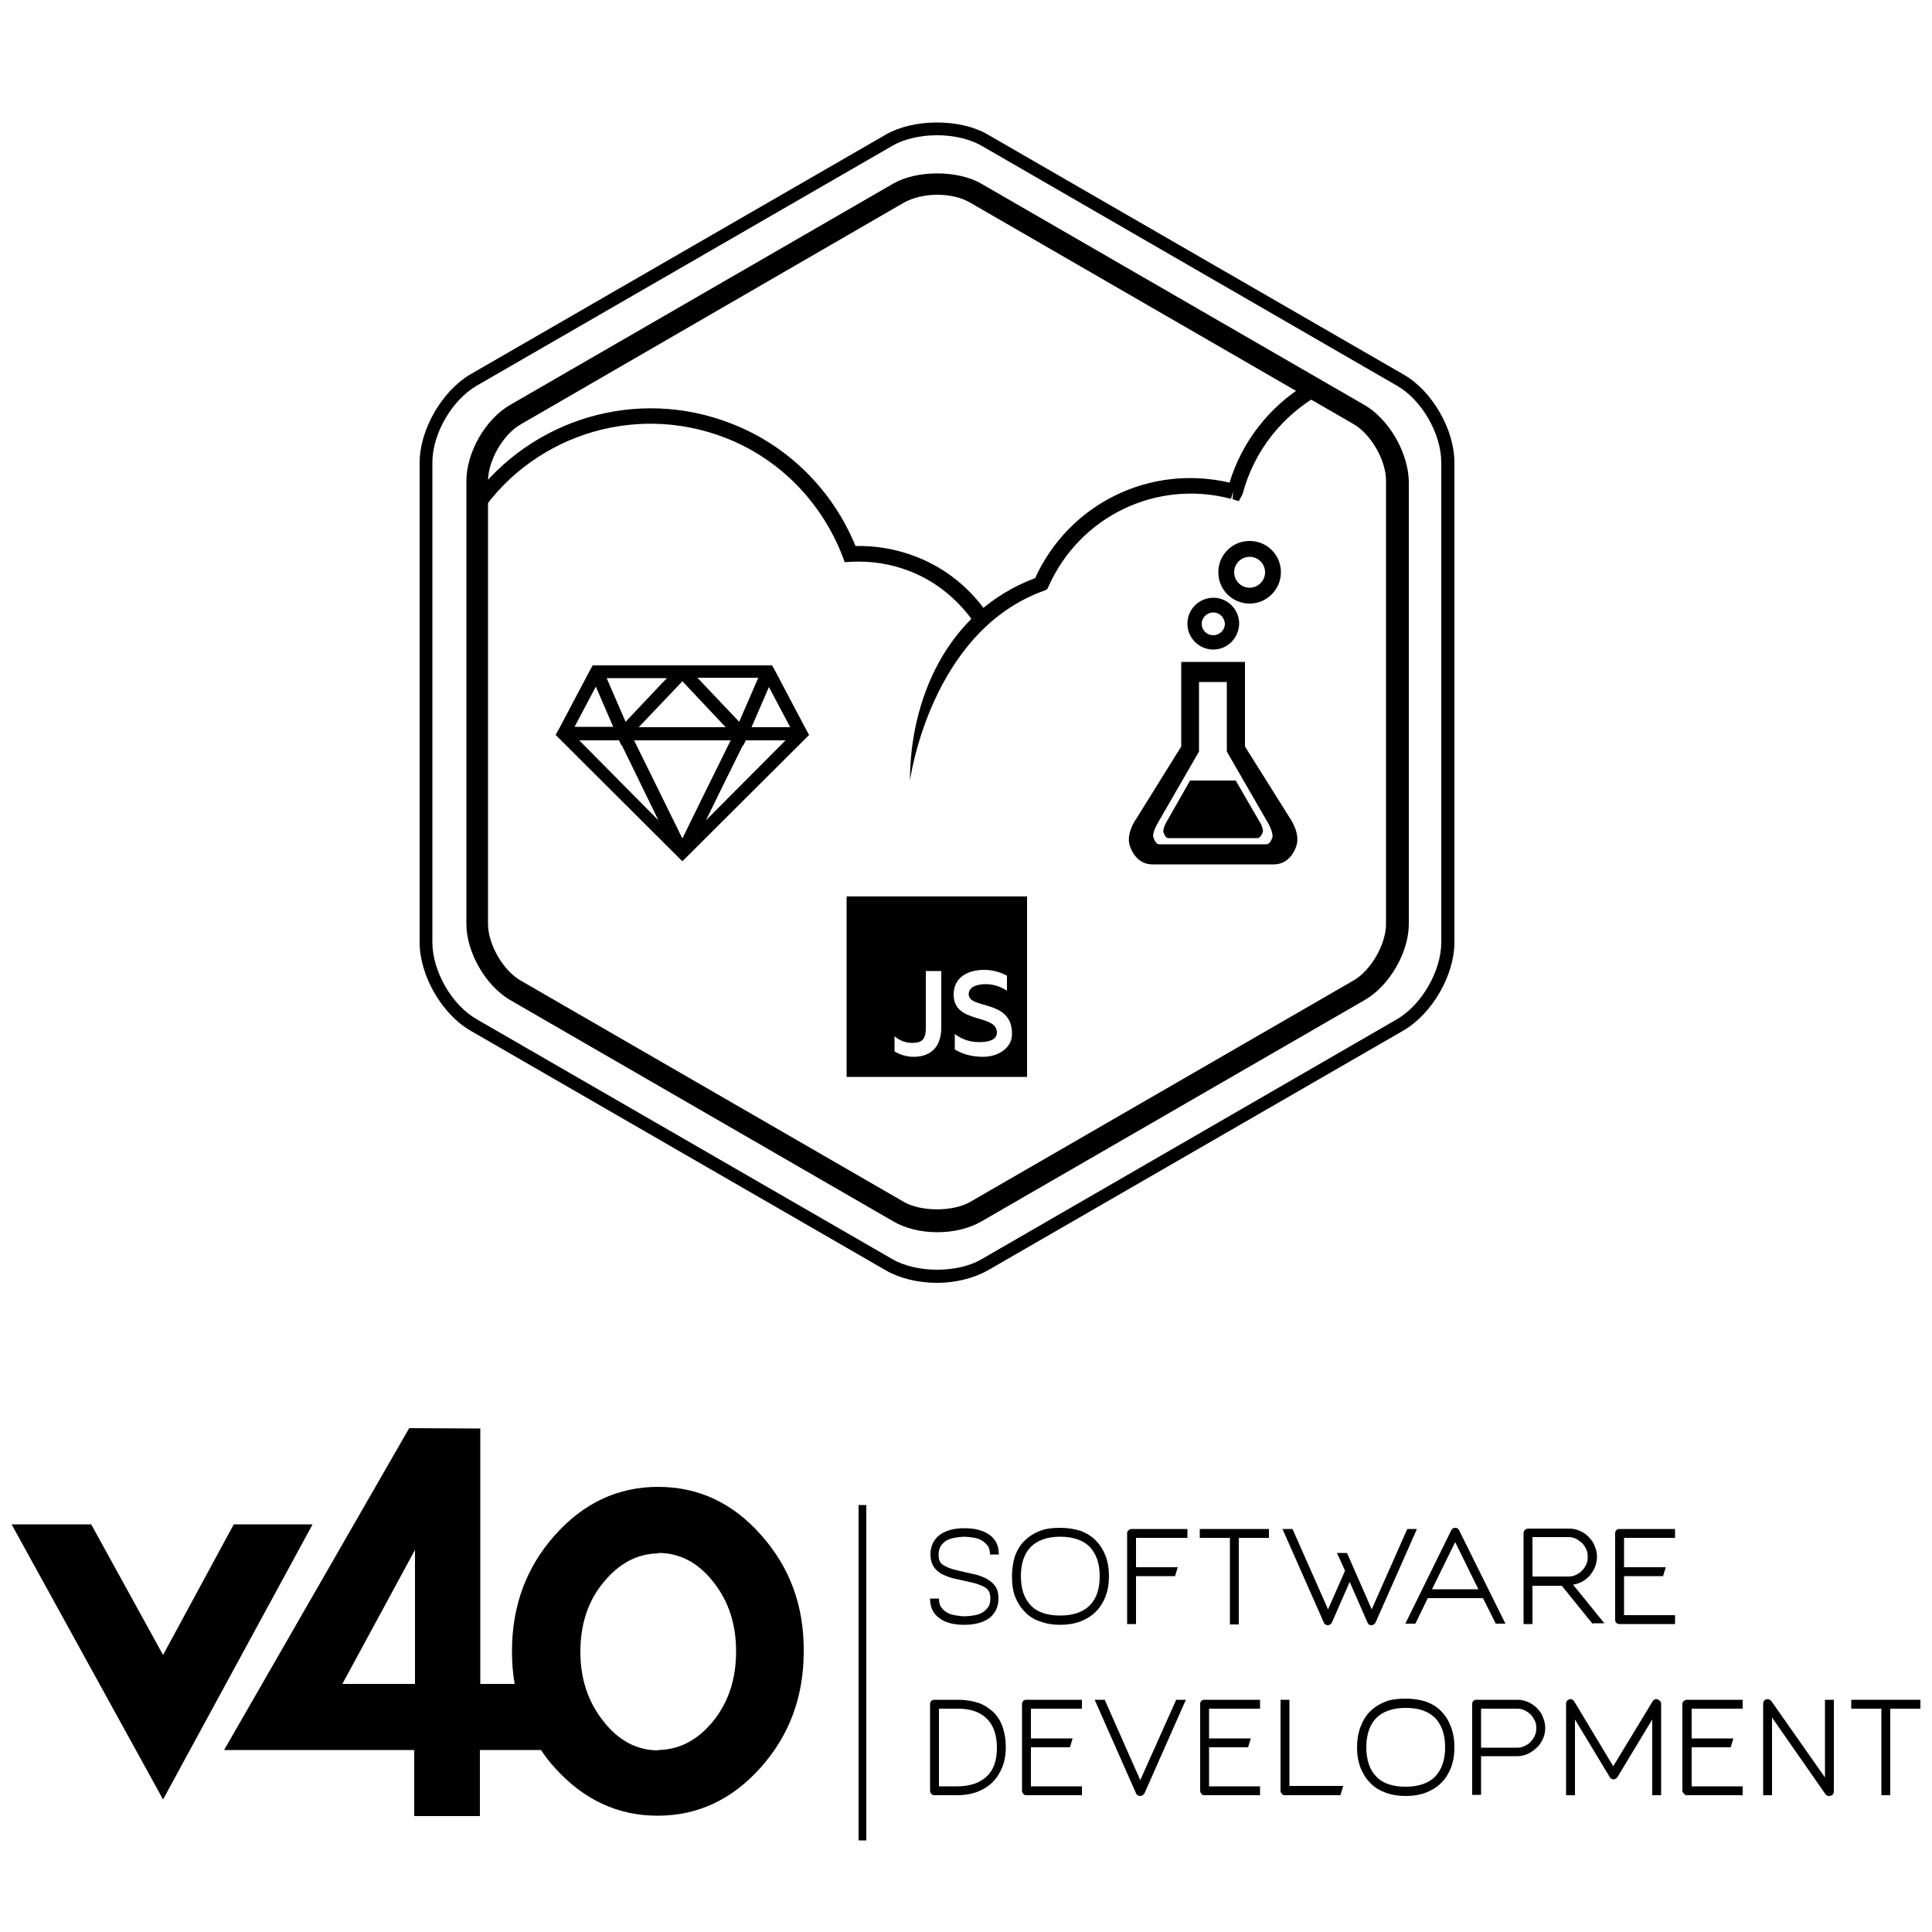 <svg version="1.1" id="logo" xmlns="http://www.w3.org/2000/svg" xmlns:xlink="http://www.w3.org/1999/xlink" x="0px" y="0px"
viewBox="0 0 500 500" style="enable-background:new 0 0 500 500;" xml:space="preserve">
<g>
  <g>
    <g>
      <path d="M249.8,406.9c1.1,0.2,2.1,0.5,3.1,0.7c1,0.3,2,0.7,2.8,1.2c0.8,0.5,1.5,1.1,2,1.9c0.5,0.8,0.7,1.8,0.7,3
      c0,2.1-0.8,3.8-2.3,5c-1.6,1.2-3.8,1.8-6.6,1.8c-2.8,0-5-0.6-6.5-1.8c-1.6-1.2-2.3-2.9-2.3-5h2.3c0,1,0.2,1.8,0.7,2.4
      c0.4,0.6,1,1,1.7,1.4c0.7,0.3,1.4,0.5,2.2,0.6c0.8,0.1,1.4,0.2,2.1,0.2c0.6,0,1.3-0.1,2.1-0.2c0.8-0.1,1.5-0.3,2.1-0.6
      c0.7-0.3,1.2-0.8,1.7-1.4c0.5-0.6,0.7-1.4,0.7-2.4c0-0.7-0.1-1.2-0.3-1.7c-0.2-0.5-0.6-0.9-1.1-1.2c-0.5-0.3-1.2-0.6-2.1-0.9
      c-0.9-0.3-2-0.5-3.3-0.8c-1-0.2-2.1-0.5-3.1-0.7c-1-0.3-2-0.7-2.8-1.1c-0.8-0.5-1.5-1.1-2-1.9c-0.5-0.8-0.8-1.8-0.8-3.1
      c0-2.1,0.8-3.8,2.3-5c1.6-1.2,3.7-1.8,6.5-1.8c2.8,0,5,0.6,6.6,1.8c1.6,1.2,2.3,2.9,2.3,5h-2.3c0-1-0.2-1.8-0.7-2.4
      c-0.5-0.6-1-1-1.7-1.4c-0.7-0.3-1.4-0.5-2.1-0.6c-0.8-0.1-1.5-0.2-2.1-0.2c-0.6,0-1.3,0.1-2.1,0.2c-0.8,0.1-1.5,0.3-2.2,0.6
      c-0.7,0.3-1.2,0.8-1.7,1.4c-0.4,0.6-0.7,1.4-0.7,2.4c0,0.7,0.1,1.3,0.3,1.7c0.2,0.5,0.6,0.9,1.2,1.2c0.5,0.3,1.2,0.6,2.1,0.9
      C247.4,406.3,248.5,406.6,249.8,406.9z"/>
      <path d="M274.4,420.5c-2,0-3.7-0.3-5.3-0.9c-1.6-0.5-2.9-1.4-3.9-2.5c-1.1-1.1-1.9-2.4-2.5-3.9c-0.6-1.6-0.8-3.3-0.8-5.3
      c0-1.9,0.3-3.7,0.8-5.3c0.6-1.5,1.4-2.9,2.5-3.9c1.1-1.1,2.4-1.9,3.9-2.5c1.5-0.6,3.3-0.8,5.3-0.8c2,0,3.7,0.3,5.3,0.8
      c1.5,0.6,2.9,1.4,3.9,2.5c1.1,1.1,1.9,2.4,2.5,3.9c0.6,1.6,0.9,3.3,0.9,5.3c0,2-0.3,3.7-0.9,5.3c-0.6,1.5-1.4,2.8-2.5,3.9
      c-1.1,1.1-2.4,1.9-3.9,2.5C278.1,420.2,276.3,420.5,274.4,420.5z M274.4,397.7c-3.3,0-5.9,0.9-7.6,2.6c-1.7,1.7-2.6,4.3-2.6,7.6
      c0,3.3,0.9,5.9,2.6,7.6c1.7,1.8,4.3,2.6,7.6,2.6c3.3,0,5.9-0.9,7.6-2.6c1.8-1.8,2.6-4.3,2.6-7.6c0-3.3-0.9-5.8-2.6-7.6
      C280.3,398.6,277.7,397.7,274.4,397.7z"/>
      <path d="M294,397.9v7.7h10.8l-0.7,2.3H294v12.4h-2.3v-23.5c0-0.3,0.1-0.6,0.4-0.8c0.2-0.2,0.5-0.3,0.8-0.3h14.4v2.3H294z"/>
      <path d="M328.4,395.7v2.3h-7.8v22.4h-2.3v-22.4h-7.8v-2.3H328.4z"/>
      <path d="M366.7,395.7l-10.7,24.2c-0.2,0.4-0.6,0.7-1.1,0.7c-0.5,0-0.8-0.2-1-0.7l-4.6-10.5l-4.6,10.5c-0.2,0.4-0.6,0.7-1.1,0.7
      c-0.2,0-0.5-0.1-0.6-0.2c-0.2-0.1-0.3-0.3-0.4-0.5l-10.7-24.2h2.6l9.2,20.8l4.4-10l-2.1-4.6h2.6l6.4,14.6l9.2-20.8H366.7z"/>
      <path d="M383.8,413.6h-14.3l-3.2,6.6h-2.6l11.9-24.2c0.2-0.4,0.6-0.6,1-0.6c0.5,0,0.8,0.2,1,0.6l12,24.2h-2.5L383.8,413.6z
      M382.6,411.3l-6-12.2l-6,12.2H382.6z"/>
      <path d="M412.2,420.3l-8-9.9h-7.6v9.9h-2.3v-23.5c0-0.3,0.1-0.6,0.3-0.8c0.2-0.2,0.5-0.4,0.8-0.4H406h0.1c1,0,1.9,0.2,2.8,0.6
      c0.9,0.4,1.6,0.9,2.3,1.6c0.6,0.7,1.2,1.4,1.5,2.3c0.4,0.9,0.6,1.8,0.6,2.8c0,0.9-0.2,1.8-0.5,2.6c-0.3,0.8-0.8,1.5-1.3,2.2
      c-0.6,0.6-1.2,1.2-2,1.6c-0.7,0.4-1.6,0.7-2.4,0.8l8.1,10H412.2z M396.6,408h9.3c0.7,0,1.3-0.1,1.9-0.4c0.6-0.3,1.2-0.6,1.6-1.1
      c0.5-0.5,0.8-1,1.1-1.6c0.3-0.6,0.4-1.3,0.4-2c0-0.7-0.1-1.4-0.4-2c-0.3-0.6-0.6-1.1-1.1-1.6c-0.5-0.4-1-0.8-1.6-1.1
      c-0.6-0.3-1.3-0.4-1.9-0.4h-9.3V408z"/>
      <path d="M420.3,397.9v7.7h10.8l-0.7,2.3h-10.1V418h13.2v2.3h-14.4c-0.3,0-0.6-0.1-0.8-0.3c-0.2-0.2-0.3-0.5-0.3-0.8v-22.4
      c0-0.3,0.1-0.6,0.3-0.8c0.2-0.2,0.5-0.3,0.8-0.3h14.4v2.3H420.3z"/>
      <path d="M247.8,464.6h-6c-0.3,0-0.6-0.1-0.8-0.4c-0.2-0.2-0.3-0.5-0.3-0.8v-22.4c0-0.3,0.1-0.6,0.3-0.8c0.2-0.2,0.5-0.3,0.8-0.3
      h6.2c1.9,0,3.6,0.3,5.2,0.8c1.5,0.5,2.8,1.4,3.9,2.4c1.1,1.1,1.9,2.4,2.4,3.9c0.5,1.5,0.8,3.2,0.8,5.2c0,1.9-0.3,3.6-0.9,5.1
      c-0.6,1.5-1.4,2.8-2.5,3.9c-1.1,1.1-2.4,1.9-3.9,2.5C251.4,464.3,249.7,464.6,247.8,464.6z M243,462.3h4.8c3.3,0,5.8-0.9,7.6-2.6
      c1.8-1.7,2.6-4.2,2.6-7.4c0-3.3-0.9-5.8-2.6-7.5c-1.7-1.7-4.2-2.6-7.4-2.6h-5V462.3z"/>
      <path d="M266.8,442.2v7.7h10.8l-0.7,2.3h-10.1v10.1H280v2.3h-14.4c-0.3,0-0.6-0.1-0.8-0.4c-0.2-0.2-0.3-0.5-0.3-0.8v-22.4
      c0-0.3,0.1-0.6,0.3-0.8c0.2-0.2,0.5-0.3,0.8-0.3H280v2.3H266.8z"/>
      <path d="M295,464.8c-0.2,0-0.4-0.1-0.6-0.2c-0.2-0.1-0.3-0.3-0.4-0.5l-10.7-24.2h2.6l9.2,20.8l9.3-20.8h2.5l-10.7,24.2
      C295.9,464.6,295.5,464.8,295,464.8z"/>
      <path d="M312.9,442.2v7.7h10.8l-0.7,2.3h-10.1v10.1h13.2v2.3h-14.4c-0.3,0-0.6-0.1-0.8-0.4c-0.2-0.2-0.3-0.5-0.3-0.8v-22.4
      c0-0.3,0.1-0.6,0.3-0.8c0.2-0.2,0.5-0.3,0.8-0.3h14.4v2.3H312.9z"/>
      <path d="M347.6,462.3l-0.7,2.3h-14.4c-0.3,0-0.6-0.1-0.8-0.4c-0.2-0.2-0.3-0.5-0.3-0.8v-23.5h2.3v22.3H347.6z"/>
      <path d="M363.8,464.8c-2,0-3.7-0.3-5.3-0.9c-1.6-0.6-2.9-1.4-3.9-2.5c-1.1-1.1-1.9-2.4-2.5-3.9c-0.6-1.6-0.9-3.3-0.9-5.3
      c0-1.9,0.3-3.7,0.9-5.3c0.6-1.6,1.4-2.9,2.5-4c1.1-1.1,2.4-1.9,3.9-2.5c1.5-0.6,3.3-0.8,5.3-0.8c2,0,3.7,0.3,5.3,0.8
      c1.6,0.6,2.9,1.4,3.9,2.5c1.1,1.1,1.9,2.4,2.5,4c0.6,1.6,0.9,3.3,0.9,5.3c0,2-0.3,3.7-0.9,5.3c-0.6,1.5-1.4,2.8-2.5,3.9
      c-1.1,1.1-2.4,1.9-3.9,2.5C367.5,464.5,365.8,464.8,363.8,464.8z M363.8,442c-3.3,0-5.9,0.9-7.6,2.6c-1.7,1.7-2.6,4.3-2.6,7.6
      c0,3.3,0.9,5.9,2.6,7.6c1.7,1.8,4.3,2.6,7.6,2.6c3.3,0,5.9-0.9,7.6-2.6c1.7-1.8,2.6-4.3,2.6-7.6c0-3.3-0.9-5.8-2.6-7.6
      C369.7,442.9,367.2,442,363.8,442z"/>
      <path d="M392.7,439.9c1,0,1.9,0.2,2.8,0.6c0.9,0.4,1.6,0.9,2.3,1.6c0.7,0.7,1.2,1.4,1.5,2.3c0.4,0.9,0.6,1.8,0.6,2.8
      c0,1-0.2,2-0.6,2.8c-0.4,0.9-0.9,1.7-1.6,2.3c-0.7,0.7-1.5,1.2-2.3,1.6c-0.9,0.4-1.8,0.6-2.8,0.6h-9.3v10H381v-23.5
      c0-0.3,0.1-0.6,0.3-0.8c0.2-0.2,0.5-0.3,0.8-0.3H392.7L392.7,439.9z M392.6,452.3c0.7,0,1.3-0.1,1.9-0.4c0.6-0.3,1.2-0.6,1.6-1.1
      c0.5-0.5,0.8-1,1.1-1.6c0.3-0.6,0.4-1.3,0.4-2c0-0.7-0.1-1.3-0.4-1.9c-0.3-0.6-0.6-1.1-1.1-1.6c-0.5-0.5-1-0.8-1.6-1.1
      c-0.6-0.3-1.3-0.4-1.9-0.4h-9.3v10.1H392.6z"/>
      <path d="M429.9,464.6h-2.3V445l-9,14.9c-0.1,0.2-0.3,0.3-0.4,0.4c-0.2,0.1-0.4,0.2-0.6,0.2c-0.4,0-0.8-0.2-1-0.6l-9-14.9v19.6
      h-2.3v-23.7c0-0.6,0.3-0.9,0.8-1.1c0.2-0.1,0.5-0.1,0.7,0c0.3,0.1,0.4,0.3,0.6,0.5l10.1,16.8l10.2-16.8c0.1-0.2,0.3-0.4,0.6-0.5
      c0.2-0.1,0.5-0.1,0.7,0c0.2,0.1,0.4,0.2,0.6,0.4c0.2,0.2,0.3,0.4,0.3,0.7V464.6z"/>
      <path d="M437.8,442.2v7.7h10.8l-0.7,2.3h-10.1v10.1H451v2.3h-14.4c-0.3,0-0.6-0.1-0.8-0.4c-0.2-0.2-0.4-0.5-0.4-0.8v-22.4
      c0-0.3,0.1-0.6,0.4-0.8c0.2-0.2,0.5-0.3,0.8-0.3H451v2.3H437.8z"/>
      <path d="M473.3,464.8c-0.4,0-0.7-0.2-0.9-0.5l-13.8-19.8v20.1h-2.3v-23.7c0-0.2,0.1-0.5,0.2-0.7c0.1-0.2,0.3-0.3,0.6-0.4
      c0.2-0.1,0.5-0.1,0.7,0c0.2,0.1,0.4,0.2,0.6,0.4l13.9,19.8v-20.1h2.3v23.7c0,0.3-0.1,0.5-0.2,0.7c-0.1,0.2-0.3,0.4-0.6,0.4
      C473.6,464.8,473.4,464.8,473.3,464.8z"/>
      <path d="M497,439.9v2.3h-7.8v22.4h-2.3v-22.4h-7.8v-2.3H497z"/>
    </g>
    <path id="ruby" d="M209.4,190.2l-1.1-2l-7.6-14.4l-0.9-1.6h-2.1h-17.2h-3.2h-1.5h-3.2h-17.1h-2.1l-0.9,1.6l-7.6,14.4l-1.1,2l1.4,1.4
    l31.4,31.3l31.4-31.3L209.4,190.2z M204.5,188.2h-9.9h-0.1v0l4.5-10.4L204.5,188.2z M176.6,176.3l3.2,3.4l8,8.5h-22.5l9.8-10.3
    L176.6,176.3z M176.6,217l-12.5-25.4h25l-7.8,15.8L176.6,217z M196.2,175.5l-4.9,11.3l-7.4-7.8l-3.4-3.6H196.2z M172.6,175.5
    l-2.3,2.4l-8.4,8.9l-4.9-11.3H172.6z M154.2,177.7l4.5,10.4l0,0h-0.1h-9.9L154.2,177.7z M149.9,191.6h7.5h2.8l0.6,1.3l0.1-0.1
    l9.5,19.5L149.9,191.6z M182.7,212.3l4.5-9.2l5.1-10.3l0.1,0.1l0.6-1.3h2.8h7.5L182.7,212.3z"/>
    <g>
      <path id="bottle" d="M329.7,223.7h-31.5c-1.5,0-4.2-0.6-5.7-4.5c-1.2-3,1-6.5,1.5-7.2l11.7-18.8v-21.9h16.5v21.9L334,212
      c0.4,0.6,2.6,4.1,1.4,7.2C333.9,223.1,331.2,223.7,329.7,223.7z M310.3,176.5v18l-10.9,18.9c-0.5,0.9-1.2,2.6-0.9,3.3
      c0.6,1.8,1.3,1.8,1.6,1.8h27.6c0.2,0,1,0,1.6-1.8c0.2-0.7-0.4-2.4-0.9-3.3l-10.9-18.9v-18H310.3z"/>
    </g>
    <g>
      <path id="buble" d="M314,168.1c-3.7,0-6.7-3-6.7-6.7c0-3.7,3-6.7,6.7-6.7c3.7,0,6.7,3,6.7,6.7C320.6,165.1,317.7,168.1,314,168.1z
      M314,158.5c-1.6,0-3,1.3-3,2.9c0,1.7,1.3,3,3,3c1.6,0,3-1.3,3-3C316.9,159.8,315.6,158.5,314,158.5z"/>
    </g>
    <g>
      <path id="buble2" d="M323.4,156.2c-4.5,0-8.1-3.6-8.1-8.1c0-4.5,3.6-8.1,8.1-8.1c4.5,0,8.1,3.6,8.1,8.1C331.5,152.5,327.9,156.2,323.4,156.2z
      M323.4,144.1c-2.2,0-4,1.8-4,4c0,2.2,1.8,4,4,4c2.2,0,4-1.8,4-4C327.4,145.9,325.6,144.1,323.4,144.1z"/>
    </g>
      <path id="inneredge" d="M353.1,104.8l-99.2-57.3c-6.1-3.5-16.6-3.5-22.7,0l-99.2,57.3c-6.4,3.7-11.3,12.3-11.3,19.7v114.6c0,7.4,5,16,11.3,19.7
      l99.2,57.3c3.1,1.8,7.1,2.8,11.4,2.8c4.2,0,8.3-1,11.4-2.8l99.2-57.3c6.4-3.7,11.4-12.3,11.4-19.7V124.5
      C364.4,117.1,359.5,108.5,353.1,104.8z M358.7,239.1c0,5.3-3.9,12.1-8.5,14.7L251,311.1c-4.4,2.5-12.6,2.5-17,0l-99.2-57.3
      c-4.6-2.6-8.5-9.4-8.5-14.7V124.5c0-5.3,3.9-12.1,8.5-14.7L234,52.4c2.2-1.2,5.3-2,8.5-2c3.2,0,6.3,0.7,8.5,2l99.2,57.3
      c4.6,2.6,8.5,9.4,8.5,14.7V239.1z"/>
    <g>
      <path id="outeredge" d="M242.5,332c-4.8,0-9.5-1.1-13.2-3.2l-107.6-62.1c-7.4-4.3-13.1-14.3-13.1-22.8V119.7c0-8.5,5.8-18.5,13.1-22.8
      l107.6-62.1c3.5-2,8.2-3.1,13.2-3.1c5,0,9.7,1.1,13.1,3.1l107.6,62.1c7.4,4.2,13.2,14.2,13.2,22.8v124.2
      c0,8.5-5.8,18.5-13.2,22.8l-107.6,62.1C252,330.8,247.3,332,242.5,332z M242.5,35c-4.4,0-8.6,1-11.5,2.7L123.4,99.8
      c-6.4,3.7-11.5,12.4-11.5,19.9v124.2c0,7.4,5,16.2,11.5,19.9L231,325.9c6.3,3.6,16.8,3.6,23,0l107.5-62.1
      c6.4-3.7,11.5-12.5,11.5-19.9V119.7c0-7.4-5-16.2-11.5-19.9L254,37.7C251,36,246.9,35,242.5,35z"/>
    </g>
    <path id="rightcloud" d="M337.6,99.7c-9,5.6-16.1,14.4-19.4,25.2c-20.6-4.8-41.5,5.4-50.3,24.7c-23.4,8.8-32.4,32.2-32.4,52.4
    c0,0,5.2-38.7,34.9-49.2l0.6-0.3l0.3-0.6c8.1-18.3,28-27.9,47.3-22.8l0.5-1.9l0,0l-0.1,2l1.6,0.5l0.8-1.5l0.2-0.4
    c3-11.3,10.4-20.3,19.9-25.7C340,101.5,338.7,100.7,337.6,99.7z"/>
    <path id="leftcloud" d="M255.6,158.7c0,0-0.1,0-0.1,0c-4.6-6.7-11-11.8-18.6-14.7c-5-1.9-10.1-2.8-15.5-2.7c-5.9-14.5-17.6-26.1-32.2-31.7
    c-24.3-9.5-51.6-1.3-66.9,19.4c0.5,1.9,0.7,3.8,0.8,5.7c13.6-21.7,40.7-30.7,64.6-21.4c14,5.4,25,16.7,30.4,30.8l0.5,1.4l1.5-0.1
    c5.2-0.3,10.4,0.5,15.3,2.4c6.7,2.6,12.2,7.1,16.4,12.9C253,160,254.4,159.3,255.6,158.7z"/>
    <path id="elixir" d="M301.1,215.4c0.5,1.5,1.1,1.5,1.3,1.5h23c0.2,0,0.8,0,1.4-1.5c0.2-0.6-0.3-2-0.8-2.7l-6.2-10.7H308l-6.1,10.7
    C301.4,213.5,300.9,214.9,301.1,215.4z"/>
    <polygon points="42.2,428.3 23.6,394.5 3,394.5 42.2,465.7 80.9,394.5 60.5,394.5     "/>
    <path d="M197,397.3c-7.4-8.4-16.3-12.5-26.7-12.5c-10.4,0-19.3,4.2-26.7,12.5c-7.4,8.3-11.1,18.3-11.1,30c0,2.9,0.2,5.8,0.7,8.5
    h-8.9v-66.1l-18.4-0.1l-47.9,83.3h33.1h16.1v17.1h17v-17.1h15.8c1.1,1.6,2.2,3.1,3.5,4.5c7.4,8.3,16.3,12.5,26.7,12.5
    c10.4,0,19.3-4.2,26.7-12.5c7.4-8.3,11.1-18.3,11.1-30C208.1,415.6,204.4,405.6,197,397.3z M91.2,435.8h-2.6l18.8-34.7l0,34.7
    H91.2z M184.6,445.4c-4,4.9-8.7,7.4-14.2,7.5v0.1c-5.5,0-10.3-2.5-14.2-7.5c-4-5-6-11-6-18c0-7,1.9-13.1,6-18
    c4-4.9,8.7-7.4,14.2-7.5v-0.1c5.5,0,10.3,2.5,14.2,7.5c4,5,5.9,11,5.9,18C190.5,434.4,188.6,440.4,184.6,445.4z"/>
    <rect x="222.2" y="389.5" width="2" height="86.8"/>
  </g>
  <path d="M219.1,232v46.7h46.7V232H219.1z M243.6,265.9c0,6.6-4.5,7.6-7.1,7.6c-2,0-3.7-0.6-5-1.4v-3.9c1.1,0.9,2.6,1.7,4.5,1.7
  c2.3,0,3.6-0.6,3.6-3.8v-14.8h4V265.9z M254.4,273.5c-3.1,0-5.5-0.8-7.3-1.9v-4c1.6,1.2,3.6,2.1,6.3,2.1c2.3,0,4.6-0.5,4.6-2.5
  c0-4.9-11.2-2.1-11.2-9.8c0-4.5,3.7-6.4,7.9-6.4c2.2,0,4.2,0.6,5.9,1.5v3.9c-1.4-0.9-3.2-1.7-5.5-1.7c-2.1,0-4.4,0.6-4.4,2.6
  c0,4,11.2,1.2,11.2,10.2C262,271.1,258.5,273.5,254.4,273.5z"/>
</g>
</svg>
